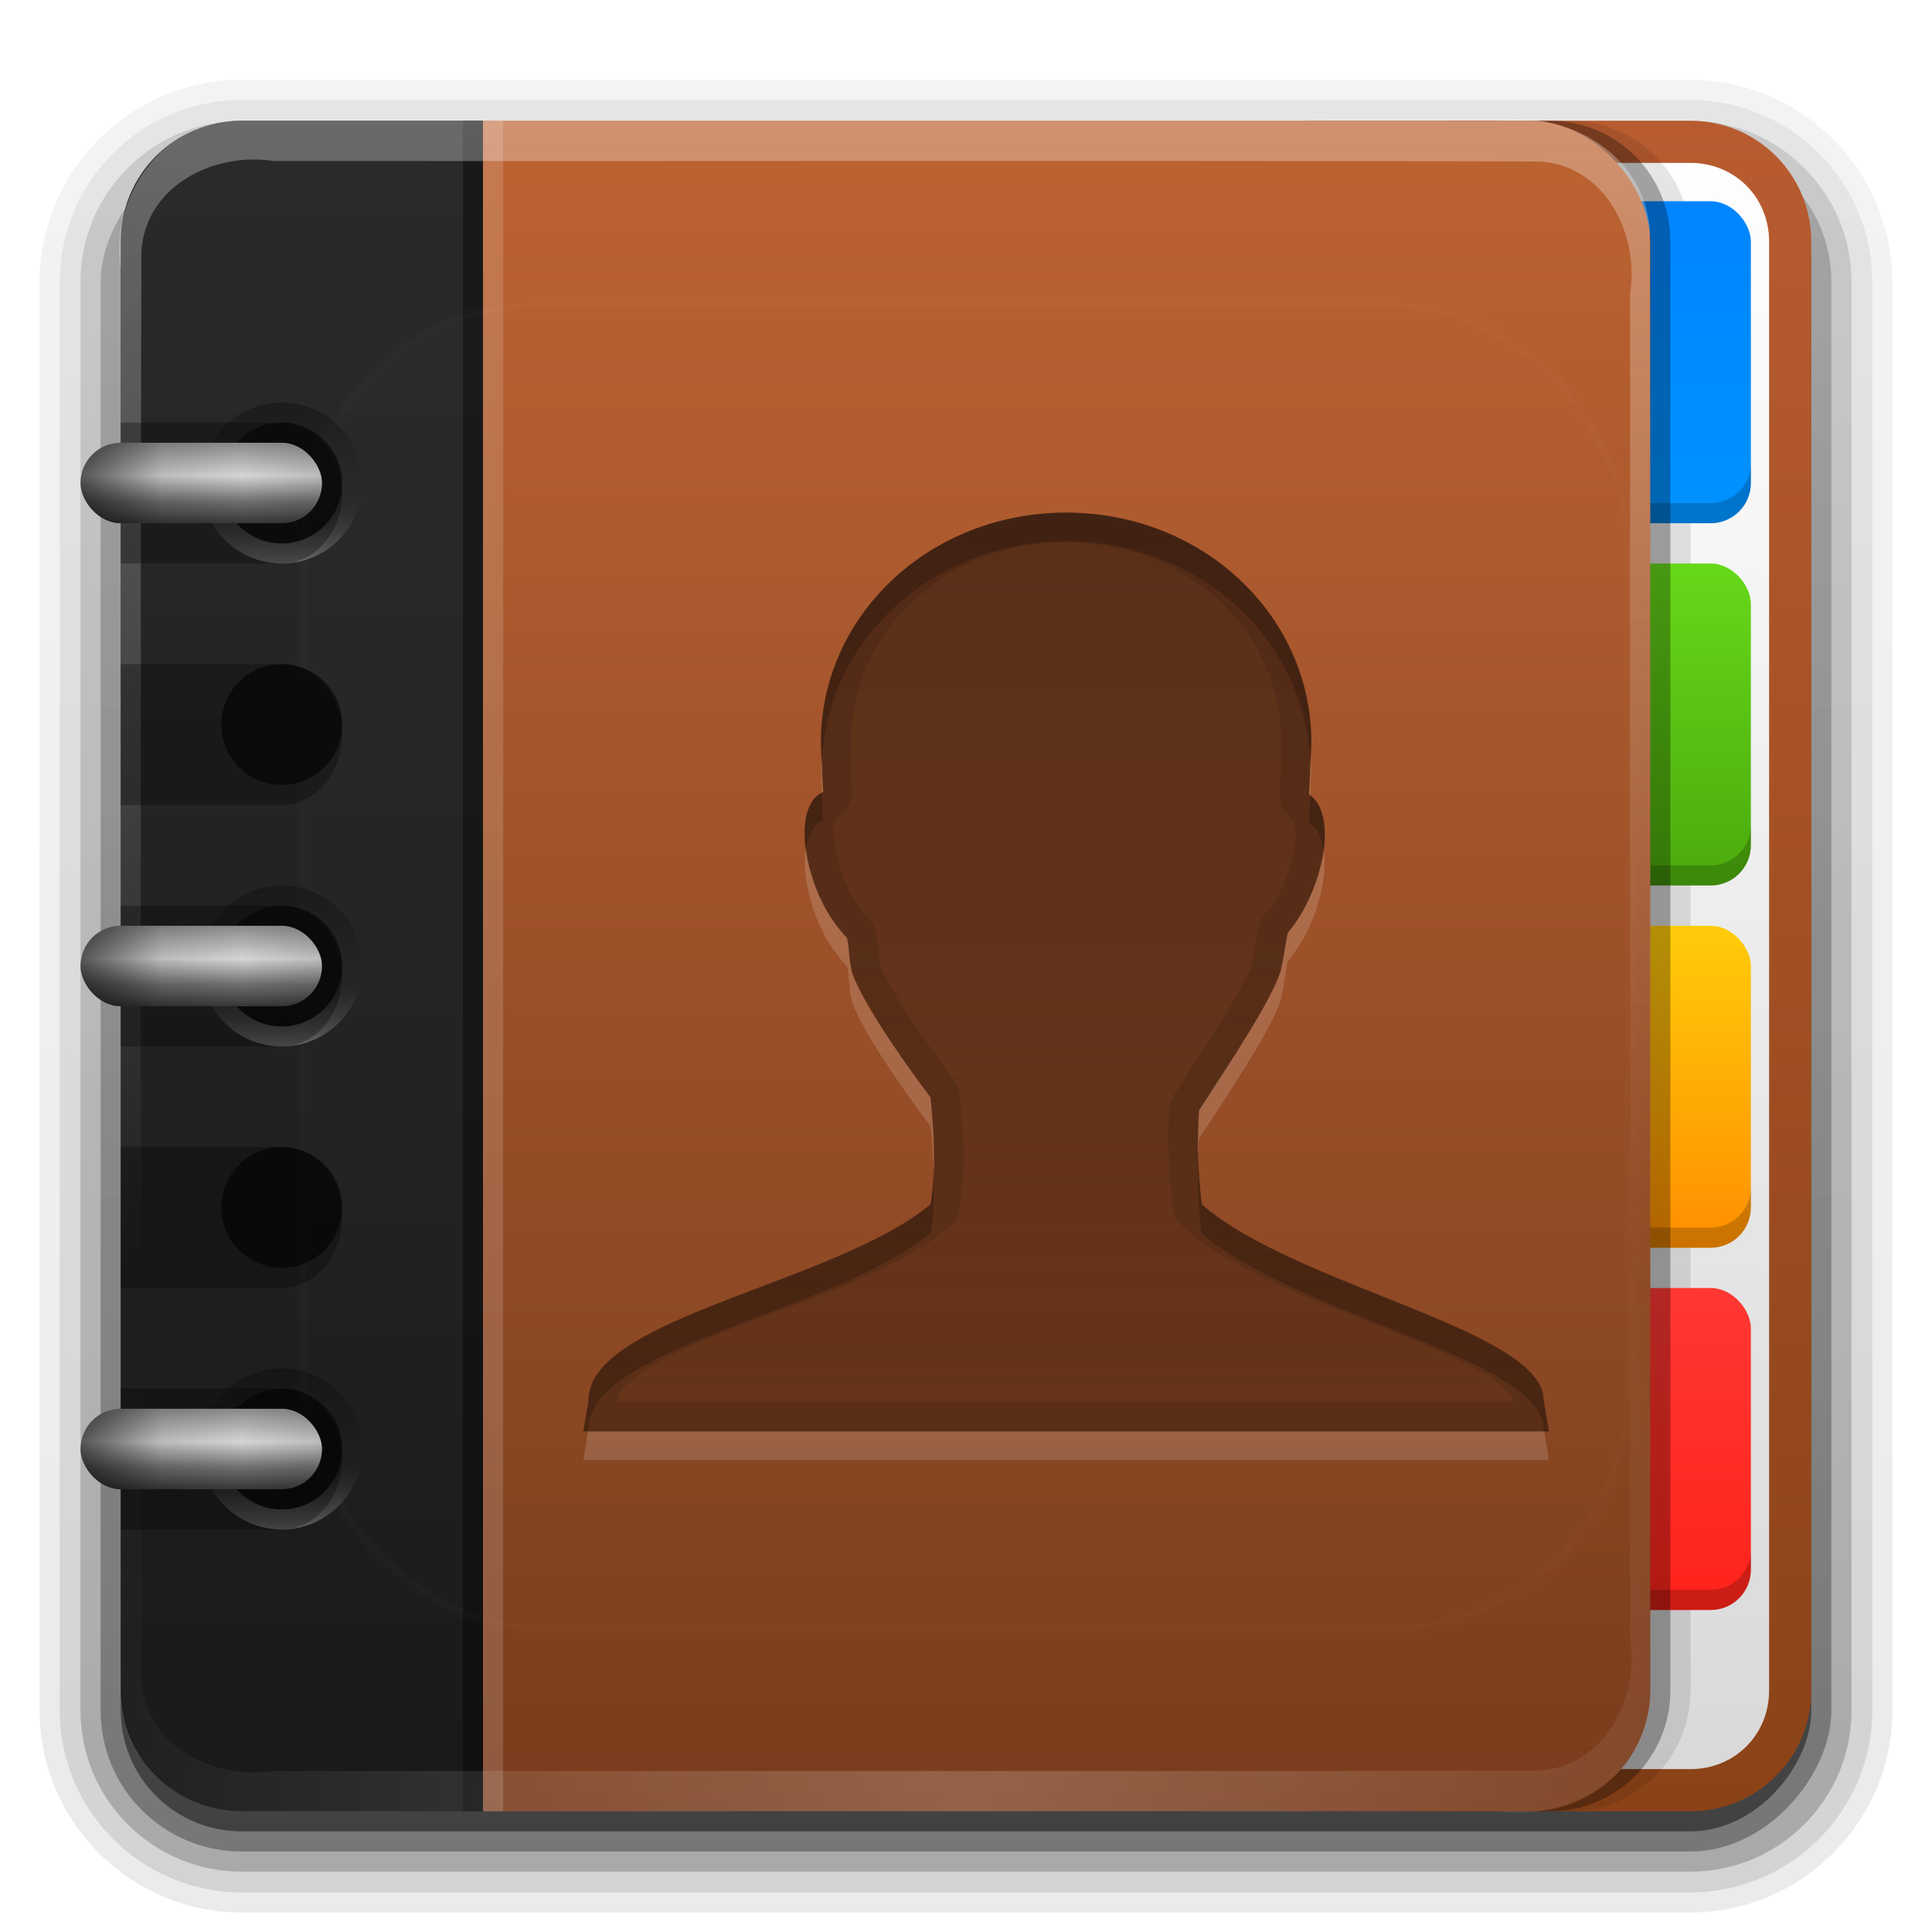 <?xml version="1.0" encoding="UTF-8" standalone="no"?>
<svg
   xmlns:dc="http://purl.org/dc/elements/1.1/"
   xmlns:cc="http://creativecommons.org/ns#"
   xmlns:rdf="http://www.w3.org/1999/02/22-rdf-syntax-ns#"
   xmlns:svg="http://www.w3.org/2000/svg"
   xmlns="http://www.w3.org/2000/svg"
   xmlns:xlink="http://www.w3.org/1999/xlink"
   xmlns:sodipodi="http://sodipodi.sourceforge.net/DTD/sodipodi-0.dtd"
   xmlns:inkscape="http://www.inkscape.org/namespaces/inkscape"
   id="svg2408"
   height="96"
   width="96"
   version="1.0"
   sodipodi:docname="gnome-contacts.svg"
   inkscape:version="0.92.2 2405546, 2018-03-11">
  <sodipodi:namedview
     pagecolor="#ffffff"
     bordercolor="#666666"
     borderopacity="1"
     objecttolerance="10"
     gridtolerance="10"
     guidetolerance="10"
     inkscape:pageopacity="0"
     inkscape:pageshadow="2"
     inkscape:window-width="1920"
     inkscape:window-height="1011"
     id="namedview129"
     showgrid="false"
     inkscape:zoom="0.86915209"
     inkscape:cx="-107.84374"
     inkscape:cy="165.82311"
     inkscape:window-x="0"
     inkscape:window-y="32"
     inkscape:window-maximized="1"
     inkscape:current-layer="svg2408" />
  <defs
     id="defs2410">
    <linearGradient
       id="linearGradient1041">
      <stop
         id="stop1037"
         style="stop-color:#5a250b;stop-opacity:1"
         offset="0" />
      <stop
         id="stop1039"
         style="stop-color:#573115;stop-opacity:1"
         offset="1" />
    </linearGradient>
    <linearGradient
       id="linearGradient956">
      <stop
         id="stop952"
         style="stop-color:#ff2319;stop-opacity:1"
         offset="0" />
      <stop
         id="stop954"
         style="stop-color:#ff3733;stop-opacity:1"
         offset="1" />
    </linearGradient>
    <linearGradient
       id="linearGradient3814">
      <stop
         offset="0"
         style="stop-color:#0092ff;stop-opacity:1"
         id="stop3816" />
      <stop
         offset="1"
         style="stop-color:#0085ff;stop-opacity:1"
         id="stop3818" />
    </linearGradient>
    <linearGradient
       id="linearGradient3806">
      <stop
         offset="0"
         style="stop-color:#4baa0c;stop-opacity:1"
         id="stop3808" />
      <stop
         offset="1"
         style="stop-color:#66d819;stop-opacity:1"
         id="stop3810" />
    </linearGradient>
    <linearGradient
       id="linearGradient3785">
      <stop
         offset="0"
         style="stop-color:#ff8e00;stop-opacity:1"
         id="stop3787" />
      <stop
         offset="1"
         style="stop-color:#ffcc0a;stop-opacity:1"
         id="stop3789" />
    </linearGradient>
    <linearGradient
       id="linearGradient3766">
      <stop
         offset="0"
         style="stop-color:#d9d9d9;stop-opacity:1"
         id="stop3768" />
      <stop
         offset="1"
         style="stop-color:#fefefe;stop-opacity:1"
         id="stop3770" />
    </linearGradient>
    <linearGradient
       id="linearGradient3746">
      <stop
         offset="0"
         style="stop-color:#8b4217;stop-opacity:1"
         id="stop3748" />
      <stop
         offset="1"
         style="stop-color:#b85c30;stop-opacity:1"
         id="stop3751" />
    </linearGradient>
    <linearGradient
       id="linearGradient3778">
      <stop
         offset="0"
         style="stop-color:#000000;stop-opacity:1"
         id="stop3780" />
      <stop
         offset="0.5"
         style="stop-color:#000000;stop-opacity:0"
         id="stop3786" />
      <stop
         offset="1"
         style="stop-color:#fefefe;stop-opacity:1"
         id="stop3782" />
    </linearGradient>
    <linearGradient
       id="linearGradient3761">
      <stop
         offset="0"
         style="stop-color:#000000;stop-opacity:1"
         id="stop3763" />
      <stop
         offset="0.5"
         style="stop-color:#000000;stop-opacity:0.194"
         id="stop3769" />
      <stop
         offset="1"
         style="stop-color:#000000;stop-opacity:0"
         id="stop3765" />
    </linearGradient>
    <linearGradient
       id="linearGradient3745">
      <stop
         offset="0"
         style="stop-color:#8a8a8a;stop-opacity:1"
         id="stop3747" />
      <stop
         offset="0.41"
         style="stop-color:#d5d5d5;stop-opacity:1"
         id="stop3753" />
      <stop
         offset="0.727"
         style="stop-color:#6f6f6f;stop-opacity:1"
         id="stop3755" />
      <stop
         offset="1"
         style="stop-color:#373737;stop-opacity:1"
         id="stop3749" />
    </linearGradient>
    <linearGradient
       id="linearGradient3640">
      <stop
         offset="0"
         style="stop-color:#1a1a1a;stop-opacity:1"
         id="stop3642" />
      <stop
         offset="1"
         style="stop-color:#2a2a2a;stop-opacity:1"
         id="stop3644" />
    </linearGradient>
    <linearGradient
       id="linearGradient3627">
      <stop
         offset="0"
         style="stop-color:#793c1c;stop-opacity:1"
         id="stop3629" />
      <stop
         offset="1"
         style="stop-color:#bd6332;stop-opacity:1"
         id="stop3631" />
    </linearGradient>
    <linearGradient
       gradientTransform="scale(1.006,0.994)"
       gradientUnits="userSpaceOnUse"
       id="ButtonShadow"
       y2="7.017"
       x2="45.448"
       y1="92.54"
       x1="45.448">
      <stop
         offset="0"
         style="stop-color:#000000;stop-opacity:1"
         id="stop3750" />
      <stop
         offset="1"
         style="stop-color:#000000;stop-opacity:0.588"
         id="stop3752" />
    </linearGradient>
    <linearGradient
       id="linearGradient3737">
      <stop
         offset="0"
         style="stop-color:#fefefe;stop-opacity:1"
         id="stop3739" />
      <stop
         offset="1"
         style="stop-color:#fefefe;stop-opacity:0"
         id="stop3741" />
    </linearGradient>
    <filter
       id="filter3174"
       color-interpolation-filters="sRGB">
      <feGaussianBlur
         stdDeviation="1.71"
         id="feGaussianBlur3176" />
    </filter>
    <filter
       id="filter3794"
       color-interpolation-filters="sRGB"
       height="1.384"
       width="1.384"
       y="-0.192"
       x="-0.192">
      <feGaussianBlur
         stdDeviation="5.28"
         id="feGaussianBlur3796" />
    </filter>
    <linearGradient
       gradientUnits="userSpaceOnUse"
       xlink:href="#linearGradient3737"
       id="linearGradient3613"
       y2="138.661"
       x2="48"
       y1="20.221"
       x1="48" />
    <clipPath
       id="clipPath3613">
      <rect
         style="fill:#fefefe;fill-opacity:1;fill-rule:nonzero;stroke:none"
         id="rect3615"
         y="6"
         x="6"
         ry="6"
         rx="6"
         height="84"
         width="84" />
    </clipPath>
    <linearGradient
       gradientUnits="userSpaceOnUse"
       xlink:href="#linearGradient3627"
       id="linearGradient3633"
       y2="5.979"
       x2="54.75"
       y1="90"
       x1="54.75" />
    <linearGradient
       gradientUnits="userSpaceOnUse"
       xlink:href="#linearGradient3640"
       id="linearGradient3646"
       y2="8"
       x2="16"
       y1="88"
       x1="16" />
    <linearGradient
       gradientUnits="userSpaceOnUse"
       xlink:href="#linearGradient3745"
       id="linearGradient3751"
       y2="26"
       x2="9"
       y1="22"
       x1="9" />
    <linearGradient
       spreadMethod="reflect"
       gradientUnits="userSpaceOnUse"
       xlink:href="#linearGradient3761"
       id="linearGradient3767"
       y2="24"
       x2="12"
       y1="24"
       x1="4" />
    <linearGradient
       gradientTransform="matrix(0,1,1,0,-10,10)"
       gradientUnits="userSpaceOnUse"
       xlink:href="#linearGradient3778"
       id="linearGradient3784"
       y2="24"
       x2="18"
       y1="24"
       x1="10" />
    <linearGradient
       gradientTransform="matrix(1.006,0,0,0.994,100,0)"
       gradientUnits="userSpaceOnUse"
       id="ButtonShadow-0"
       y2="7.017"
       x2="45.448"
       y1="92.54"
       x1="45.448">
      <stop
         offset="0"
         style="stop-color:#000000;stop-opacity:1"
         id="stop3750-8" />
      <stop
         offset="1"
         style="stop-color:#000000;stop-opacity:0.588"
         id="stop3752-5" />
    </linearGradient>
    <linearGradient
       gradientTransform="matrix(1.024,0,0,1.012,-1.143,-98.071)"
       gradientUnits="userSpaceOnUse"
       xlink:href="#ButtonShadow-0"
       id="linearGradient3780"
       y2="90.239"
       x2="32.251"
       y1="6.132"
       x1="32.251" />
    <linearGradient
       gradientTransform="matrix(1.024,0,0,1.012,-1.143,-98.071)"
       gradientUnits="userSpaceOnUse"
       xlink:href="#ButtonShadow-0"
       id="linearGradient3772"
       y2="90.239"
       x2="32.251"
       y1="6.132"
       x1="32.251" />
    <linearGradient
       gradientTransform="matrix(1.024,0,0,1.012,-1.143,-98.071)"
       gradientUnits="userSpaceOnUse"
       xlink:href="#ButtonShadow-0"
       id="linearGradient3725"
       y2="90.239"
       x2="32.251"
       y1="6.132"
       x1="32.251" />
    <linearGradient
       gradientTransform="translate(0,-97)"
       gradientUnits="userSpaceOnUse"
       xlink:href="#ButtonShadow-0"
       id="linearGradient3721"
       y2="90.239"
       x2="32.251"
       y1="6.132"
       x1="32.251" />
    <linearGradient
       gradientTransform="matrix(1.024,0,0,1.012,-1.143,-98.071)"
       gradientUnits="userSpaceOnUse"
       xlink:href="#ButtonShadow-0"
       id="linearGradient3059"
       y2="90.239"
       x2="32.251"
       y1="6.132"
       x1="32.251" />
    <linearGradient
       gradientUnits="userSpaceOnUse"
       xlink:href="#linearGradient3737"
       id="linearGradient3741"
       y2="63.893"
       x2="36.357"
       y1="6"
       x1="36.357" />
    <radialGradient
       gradientTransform="matrix(1.157,0,0,0.996,-7.551,0.197)"
       gradientUnits="userSpaceOnUse"
       xlink:href="#linearGradient3737"
       id="radialGradient3744"
       fy="90.172"
       fx="48"
       r="42"
       cy="90.172"
       cx="48" />
    <linearGradient
       gradientUnits="userSpaceOnUse"
       xlink:href="#linearGradient3746"
       id="linearGradient3755"
       y2="5.979"
       x2="54.75"
       y1="90"
       x1="54.75" />
    <linearGradient
       gradientUnits="userSpaceOnUse"
       xlink:href="#linearGradient3766"
       id="linearGradient3773"
       y2="8"
       x2="88"
       y1="88"
       x1="88" />
    <linearGradient
       gradientTransform="translate(0,36)"
       gradientUnits="userSpaceOnUse"
       xlink:href="#linearGradient3785"
       id="linearGradient3791"
       y2="9.969"
       x2="83"
       y1="26"
       x1="83" />
    <linearGradient
       gradientUnits="userSpaceOnUse"
       xlink:href="#linearGradient3806"
       id="linearGradient3812"
       y2="28"
       x2="84"
       y1="44"
       x1="84" />
    <linearGradient
       gradientTransform="translate(0,-36)"
       gradientUnits="userSpaceOnUse"
       xlink:href="#linearGradient3814"
       id="linearGradient3820"
       y2="45.969"
       x2="84"
       y1="62"
       x1="84" />
    <filter
       id="filter3850"
       color-interpolation-filters="sRGB">
      <feGaussianBlur
         stdDeviation="0.465"
         id="feGaussianBlur3852" />
    </filter>
    <linearGradient
       gradientTransform="translate(-3e-6,54)"
       gradientUnits="userSpaceOnUse"
       xlink:href="#linearGradient956"
       id="linearGradient3791-3"
       y2="9.969"
       x2="83"
       y1="26"
       x1="83" />
    <linearGradient
       gradientTransform="matrix(0.588,0,0,0.6,-134.731,31.723)"
       gradientUnits="userSpaceOnUse"
       xlink:href="#linearGradient3853-5"
       id="linearGradient3996"
       y2="80"
       x2="56"
       y1="16"
       x1="56" />
    <linearGradient
       id="linearGradient3853-5">
      <stop
         offset="0"
         style="stop-color:#000000;stop-opacity:1"
         id="stop3855-0" />
      <stop
         offset="1"
         style="stop-color:#313131;stop-opacity:1"
         id="stop3857-4" />
    </linearGradient>
    <linearGradient
       gradientTransform="matrix(0.883,0,0,0.9,-71.968,7.792)"
       gradientUnits="userSpaceOnUse"
       xlink:href="#linearGradient3853-5"
       id="linearGradient3111"
       y2="80"
       x2="56"
       y1="16"
       x1="56" />
    <linearGradient
       gradientTransform="matrix(0.588,0,0,0.6,-91.731,31.723)"
       gradientUnits="userSpaceOnUse"
       xlink:href="#linearGradient3853-5"
       id="linearGradient4004"
       y2="80"
       x2="56"
       y1="16"
       x1="56" />
    <linearGradient
       gradientTransform="matrix(0.942,0,0,0.935,7.254,-50.263)"
       gradientUnits="userSpaceOnUse"
       xlink:href="#linearGradient1041"
       id="linearGradient3111-5"
       y2="80"
       x2="56"
       y1="16"
       x1="56" />
    <linearGradient
       inkscape:collect="always"
       xlink:href="#linearGradient4028"
       id="linearGradient3122"
       gradientUnits="userSpaceOnUse"
       gradientTransform="matrix(3.826,0,0,3.826,-47.361,-129.489)"
       x1="45.622"
       y1="40.778"
       x2="45.622"
       y2="56" />
    <linearGradient
       id="linearGradient4028">
      <stop
         id="stop4030"
         style="stop-color:#000000;stop-opacity:0.809"
         offset="0" />
      <stop
         id="stop4032"
         style="stop-color:#000000;stop-opacity:0.435"
         offset="1" />
    </linearGradient>
  </defs>
  <g
     style="display:none"
     id="layer2">
    <rect
       style="opacity:0.9;fill:url(#ButtonShadow);fill-opacity:1;fill-rule:nonzero;stroke:none;filter:url(#filter3174)"
       id="rect3745"
       y="7"
       x="5"
       ry="6"
       rx="6"
       height="85"
       width="86" />
  </g>
  <g
     style="display:inline"
     id="layer6">
    <path
       style="opacity:0.08;fill:url(#linearGradient3059);fill-opacity:1;fill-rule:nonzero;stroke:none;display:inline"
       id="path3786"
       transform="scale(1,-1)"
       d="m 12,-95.031 c -5.511,0 -10.031,4.52 -10.031,10.031 l 0,71 c 0,5.511 4.52,10.031 10.031,10.031 l 72,0 c 5.511,0 10.031,-4.52 10.031,-10.031 l 0,-71 c 0,-5.511 -4.52,-10.031 -10.031,-10.031 l -72,0 z" />
    <path
       style="opacity:0.1;fill:url(#linearGradient3780);fill-opacity:1;fill-rule:nonzero;stroke:none;display:inline"
       id="path3778"
       transform="scale(1,-1)"
       d="m 12,-94.031 c -4.972,0 -9.031,4.06 -9.031,9.031 l 0,71 c 0,4.972 4.06,9.031 9.031,9.031 l 72,0 c 4.972,0 9.031,-4.06 9.031,-9.031 l 0,-71 c 0,-4.972 -4.06,-9.031 -9.031,-9.031 l -72,0 z" />
    <path
       style="opacity:0.2;fill:url(#linearGradient3772);fill-opacity:1;fill-rule:nonzero;stroke:none;display:inline"
       id="path3770"
       transform="scale(1,-1)"
       d="m 12,-93 c -4.409,0 -8,3.591 -8,8 l 0,71 c 0,4.409 3.591,8 8,8 l 72,0 c 4.409,0 8,-3.591 8,-8 l 0,-71 c 0,-4.409 -3.591,-8 -8,-8 l -72,0 z" />
    <rect
       style="opacity:0.3;fill:url(#linearGradient3725);fill-opacity:1;fill-rule:nonzero;stroke:none;display:inline"
       id="rect3723"
       transform="scale(1,-1)"
       y="-92"
       x="5"
       ry="7"
       rx="7"
       height="85"
       width="86" />
    <rect
       style="opacity:0.45;fill:url(#linearGradient3721);fill-opacity:1;fill-rule:nonzero;stroke:none;display:inline"
       id="rect3716"
       transform="scale(1,-1)"
       y="-91"
       x="6"
       ry="6"
       rx="6"
       height="84"
       width="84" />
  </g>
  <g
     id="layer1">
    <path
       style="fill:url(#linearGradient3755);fill-opacity:1;fill-rule:nonzero;stroke:none"
       id="rect3717"
       d="m 72,6 v 84 h 12 c 3.324,0 6,-2.676 6,-6 V 12 C 90,8.676 87.324,6 84,6 Z" />
    <path
       style="fill:url(#linearGradient3773);fill-opacity:1;fill-rule:nonzero;stroke:none"
       id="path3729"
       d="m 74.094,8.094 v 79.812 H 84 c 2.197,0 3.906,-1.709 3.906,-3.906 V 12 C 87.906,9.803 86.197,8.094 84,8.094 Z" />
    <path
       style="opacity:0.1;fill:#000000;fill-opacity:1;fill-rule:nonzero;stroke:none"
       id="path3764"
       d="m 66,6 v 84 h 12 c 3.324,0 6,-2.676 6,-6 V 12 C 84,8.676 81.324,6 78,6 Z" />
    <rect
       style="color:#000000;display:inline;overflow:visible;visibility:visible;fill:url(#linearGradient3820);fill-opacity:1;fill-rule:nonzero;stroke:none;stroke-width:1;marker:none;enable-background:accumulate"
       id="rect3779"
       y="10"
       x="79"
       ry="2"
       rx="2"
       height="16"
       width="8" />
    <path
       style="color:#000000;display:inline;overflow:visible;visibility:visible;opacity:0.2;fill:#000000;fill-opacity:1;fill-rule:nonzero;stroke:none;stroke-width:1;marker:none;enable-background:accumulate"
       id="path3804"
       d="m 79,23 v 1 c 0,1.108 0.892,2 2,2 h 4 c 1.108,0 2,-0.892 2,-2 v -1 c 0,1.108 -0.892,2 -2,2 h -4 c -1.108,0 -2,-0.892 -2,-2 z" />
    <rect
       style="color:#000000;display:inline;overflow:visible;visibility:visible;fill:url(#linearGradient3791);fill-opacity:1;fill-rule:nonzero;stroke:none;stroke-width:1;marker:none;enable-background:accumulate"
       id="rect3775"
       y="46"
       x="79"
       ry="2"
       rx="2"
       height="16"
       width="8" />
    <path
       style="color:#000000;display:inline;overflow:visible;visibility:visible;opacity:0.2;fill:#000000;fill-opacity:1;fill-rule:nonzero;stroke:none;stroke-width:1;marker:none;enable-background:accumulate"
       id="rect3793"
       d="m 79,59 v 1 c 0,1.108 0.892,2 2,2 h 4 c 1.108,0 2,-0.892 2,-2 v -1 c 0,1.108 -0.892,2 -2,2 h -4 c -1.108,0 -2,-0.892 -2,-2 z" />
    <rect
       style="color:#000000;display:inline;overflow:visible;visibility:visible;fill:url(#linearGradient3812);fill-opacity:1;fill-rule:nonzero;stroke:none;stroke-width:1;marker:none;enable-background:accumulate"
       id="rect3777"
       y="28"
       x="79"
       ry="2"
       rx="2"
       height="16"
       width="8" />
    <path
       style="color:#000000;display:inline;overflow:visible;visibility:visible;opacity:0.2;fill:#000000;fill-opacity:1;fill-rule:nonzero;stroke:none;stroke-width:1;marker:none;enable-background:accumulate"
       id="path3802"
       d="m 79,41 v 1 c 0,1.108 0.892,2 2,2 h 4 c 1.108,0 2,-0.892 2,-2 v -1 c 0,1.108 -0.892,2 -2,2 h -4 c -1.108,0 -2,-0.892 -2,-2 z" />
    <rect
       style="color:#000000;display:inline;overflow:visible;visibility:visible;fill:url(#linearGradient3791-3);fill-opacity:1;fill-rule:nonzero;stroke:none;stroke-width:1;marker:none;enable-background:accumulate"
       id="rect3775-5"
       y="64"
       x="79"
       ry="2"
       rx="2"
       height="16"
       width="8" />
    <path
       style="opacity:0.3;fill:#000000;fill-opacity:1;fill-rule:nonzero;stroke:none"
       id="path3759"
       d="m 65,6 v 84 h 12 c 3.324,0 6,-2.676 6,-6 V 12 C 83,8.676 80.324,6 77,6 Z" />
    <path
       style="color:#000000;display:inline;overflow:visible;visibility:visible;opacity:0.2;fill:#000000;fill-opacity:1;fill-rule:nonzero;stroke:none;stroke-width:1;marker:none;enable-background:accumulate"
       id="rect3793-3"
       d="m 79,77 v 1 c 0,1.108 0.892,2 2,2 h 4 c 1.108,0 2,-0.892 2,-2 v -1 c 0,1.108 -0.892,2 -2,2 h -4 c -1.108,0 -2,-0.892 -2,-2 z" />
    <rect
       style="fill:url(#linearGradient3633);fill-opacity:1;fill-rule:nonzero;stroke:none"
       id="rect2419"
       y="6"
       x="6"
       ry="6"
       rx="6"
       height="84"
       width="76" />
    <rect
       style="opacity:0.15;fill:#fefefe;fill-opacity:1;stroke:none"
       id="rect3650"
       y="6"
       x="24"
       height="84"
       width="1" />
    <path
       style="fill:url(#linearGradient3646);fill-opacity:1;stroke:none"
       id="rect3635"
       d="M 12,6 C 8.676,6 6,8.676 6,12 v 72 c 0,3.324 2.676,6 6,6 H 24 V 6 Z" />
    <rect
       style="opacity:0.4;fill:#000000;fill-opacity:1;stroke:none"
       id="rect3648"
       y="6"
       x="23"
       height="84"
       width="1" />
    <path
       style="opacity:0.3;fill:url(#linearGradient3741);fill-opacity:1;fill-rule:nonzero;stroke:none"
       id="rect3728"
       d="M 12,6 C 8.15,5.865 5.431,9.743 6,13.356 6.018,37.067 5.964,60.781 6.027,84.491 5.169,86.789 10.52,90.3 9.312,89.219 6.107,87.23 7.19,83.196 7,80.061 7.017,57.536 6.966,35.009 7.026,12.485 7.234,9.226 10.639,7.543 13.582,8 34.56,8.017 55.538,7.966 76.515,8.026 79.774,8.234 81.457,11.639 81,14.582 c -0.023,23.652 0.047,47.307 -0.035,70.957 0.413,2.431 -5.153,5.528 -1.088,2.991 C 82.941,86.014 81.766,81.82 82,78.383 81.979,56.051 82.041,33.716 81.969,11.385 81.718,7.651 77.868,5.485 74.418,6 53.612,6 32.806,6 12,6 Z" />
    <path
       style="opacity:0.2;fill:url(#radialGradient3744);fill-opacity:1;fill-rule:nonzero;stroke:none"
       id="path3615"
       d="M 12,90 C 8.15,90.135 5.431,86.257 6,82.644 6.018,58.933 5.964,35.219 6.027,11.509 5.169,9.211 10.52,5.7 9.312,6.781 6.107,8.77 7.19,12.804 7,15.939 7.017,38.464 6.966,60.991 7.026,83.515 7.234,86.774 10.639,88.457 13.582,88 34.56,87.983 55.538,88.034 76.515,87.974 79.774,87.766 81.457,84.361 81,81.418 80.977,57.766 81.047,34.11 80.965,10.46 81.378,8.029 75.812,4.932 79.877,7.469 82.941,9.986 81.766,14.18 82,17.617 81.979,39.949 82.041,62.284 81.969,84.615 81.718,88.349 77.868,90.515 74.418,90 53.612,90 32.806,90 12,90 Z" />
  </g>
  <g
     id="layer5"
     transform="translate(38)">
    <rect
       style="opacity:0.1;fill:url(#linearGradient3613);fill-opacity:1;fill-rule:nonzero;stroke:#fefefe;stroke-width:0.5;stroke-linecap:round;stroke-linejoin:miter;stroke-miterlimit:4;stroke-dasharray:none;stroke-dashoffset:0;stroke-opacity:1;filter:url(#filter3794)"
       id="rect3171"
       clip-path="url(#clipPath3613)"
       y="15"
       x="15"
       ry="12"
       rx="12"
       height="66"
       width="66"
       transform="translate(-38)" />
  </g>
  <g
     id="layer4">
    <g
       id="g3799">
      <path
         style="opacity:0.3;fill:url(#linearGradient3784);fill-opacity:1;stroke:none"
         id="path3773"
         d="m 10,24 c 0,-2.209 1.791,-4 4,-4 2.209,0 4,1.791 4,4 0,2.209 -1.791,4 -4,4 -2.209,0 -4,-1.791 -4,-4 z m 1,0 c 0,1.657 1.343,3 3,3 1.657,0 3,-1.343 3,-3 0,-1.657 -1.343,-3 -3,-3 -1.657,0 -3,1.343 -3,3 z" />
      <path
         style="opacity:0.3;fill:#000000;fill-opacity:1;stroke:none"
         id="path3792"
         d="m 6,21 0,7 8,0 c 1.646,0 3,-1.579 3,-3.5 C 17,22.579 15.646,21 14,21 l -8,0 z" />
      <path
         style="opacity:0.6;fill:#000000;fill-opacity:1;stroke:none"
         id="path3771"
         d="m 17,24 a 3,3 0 1 1 -6,0 3,3 0 1 1 6,0 z" />
      <rect
         style="fill:url(#linearGradient3751);fill-opacity:1;stroke:none"
         id="rect3733"
         y="22"
         x="4"
         ry="2"
         rx="2"
         height="4"
         width="12" />
      <rect
         style="opacity:0.6;fill:url(#linearGradient3767);fill-opacity:1;stroke:none"
         id="rect3759"
         y="22"
         x="4"
         ry="2"
         rx="2"
         height="4"
         width="12" />
    </g>
    <use
       xlink:href="#g3799"
       height="96"
       width="96"
       y="0"
       x="0"
       id="use3806"
       transform="translate(0,12)" />
    <use
       xlink:href="#g3799"
       height="96"
       width="96"
       y="0"
       x="0"
       id="use3808"
       transform="translate(0,24)" />
    <use
       xlink:href="#g3799"
       height="96"
       width="96"
       y="0"
       x="0"
       id="use3810"
       transform="translate(0,36)" />
    <use
       xlink:href="#g3799"
       height="96"
       width="96"
       y="0"
       x="0"
       id="use3812"
       transform="translate(0,48)" />
  </g>
  <g
     id="g960"
     transform="matrix(0.784,0,0,0.784,-53.861,4.684)">
    <path
       style="display:inline;opacity:0.6;fill:url(#linearGradient3122);fill-opacity:1;stroke:none;stroke-width:1.82;enable-background:new"
       id="path3159"
       inkscape:connector-curvature="0"
       d="m 136.271,26.516 c -8.632,0 -15.551,6.501 -15.551,14.558 0.019,0.858 0.084,2.098 0.165,3.143 -1.476,0.627 -1.584,3.5 -0.331,6.452 0.497,1.171 1.13,2.07 1.82,2.812 0.168,0.83 0.124,1.202 0.331,2.151 0.578,1.735 2.858,5.134 4.963,7.941 0.206,2.155 0.421,4.331 0,6.783 -6.066,5.033 -21.695,7.197 -21.672,12.408 l -0.331,1.985 h 61.211 l -0.331,-1.985 c -0.025,-4.459 -15.68,-7.197 -21.672,-12.408 -0.242,-1.994 -0.289,-3.991 -0.165,-5.956 1.918,-2.96 4.484,-6.836 5.128,-8.768 0.231,-0.978 0.316,-1.639 0.496,-2.482 0.575,-0.696 1.065,-1.484 1.489,-2.482 1.19,-2.805 1.113,-5.482 -0.165,-6.287 0.075,-1.13 0.132,-2.333 0.165,-3.309 0,-8.057 -6.918,-14.558 -15.551,-14.558 z" />
    <path
       style="display:inline;opacity:0.1;fill:#000000;fill-opacity:1;stroke:none;stroke-width:1.82;enable-background:new"
       id="path4036"
       inkscape:connector-curvature="0"
       d="m 136.271,26.516 c -8.632,0 -15.525,6.501 -15.525,14.558 0.019,0.858 0.032,2.083 0.114,3.128 -1.476,0.627 -1.537,3.531 -0.284,6.483 0.497,1.171 1.13,2.044 1.82,2.787 0.168,0.83 0.077,1.213 0.284,2.161 0.578,1.735 2.899,5.155 5.004,7.962 0.206,2.155 0.421,4.315 0,6.767 -6.066,5.033 -21.69,7.187 -21.667,12.397 l -0.341,1.99 h 61.19 l -0.341,-1.99 c -0.025,-4.459 -15.675,-7.187 -21.667,-12.397 -0.242,-1.994 -0.294,-4.007 -0.171,-5.971 1.918,-2.96 4.531,-6.826 5.175,-8.758 0.231,-0.978 0.274,-1.66 0.455,-2.502 0.575,-0.696 1.055,-1.448 1.479,-2.445 1.19,-2.805 1.165,-5.508 -0.114,-6.312 0.075,-1.13 0.081,-2.322 0.114,-3.298 0,-8.057 -6.893,-14.558 -15.525,-14.558 z m 0,1.877 c 7.681,0 13.616,5.651 13.648,12.625 9e-5,0.019 0,0.038 0,0.057 -0.033,1.008 -0.045,2.154 -0.114,3.185 a 1.853,1.853 0 0 0 0.853,1.706 c 0.008,0.043 0.162,0.265 0.171,0.853 0.012,0.785 -0.23,1.927 -0.739,3.128 -0.357,0.842 -0.713,1.408 -1.194,1.99 a 1.853,1.853 0 0 0 -0.398,0.796 c -0.211,0.984 -0.256,1.605 -0.455,2.445 -0.23,0.637 -0.957,1.978 -1.877,3.469 -0.95,1.539 -2.046,3.227 -3.014,4.72 a 1.853,1.853 0 0 0 -0.341,0.91 c -0.13,2.075 -0.029,4.201 0.227,6.312 a 1.853,1.853 0 0 0 0.626,1.194 c 3.478,3.024 8.971,4.894 13.591,6.767 2.31,0.936 4.375,1.829 5.744,2.673 0.685,0.422 1.17,0.847 1.422,1.137 0.251,0.291 0.227,0.382 0.227,0.398 a 1.853,1.853 0 0 0 0.057,0.114 h -56.868 a 1.853,1.853 0 0 0 0.057,-0.114 c -0.002,-0.376 0.316,-1.009 1.649,-1.877 1.333,-0.868 3.39,-1.777 5.687,-2.673 4.593,-1.792 10.114,-3.494 13.648,-6.426 a 1.853,1.853 0 0 0 0.626,-1.08 c 0.469,-2.734 0.206,-5.128 0,-7.279 a 1.853,1.853 0 0 0 -0.341,-0.967 c -1.032,-1.376 -2.133,-2.896 -3.014,-4.265 -0.837,-1.301 -1.441,-2.402 -1.649,-2.957 -0.009,-0.039 0.007,-0.077 0,-0.114 -0.128,-0.66 -0.081,-0.982 -0.284,-1.99 a 1.853,1.853 0 0 0 -0.455,-0.91 c -0.582,-0.626 -1.073,-1.32 -1.479,-2.275 -0.537,-1.265 -0.769,-2.495 -0.739,-3.298 0.022,-0.603 0.133,-0.789 0.114,-0.796 a 1.853,1.853 0 0 0 1.024,-1.82 c -0.073,-0.929 -0.037,-2.082 -0.057,-2.957 0,-0.019 -9e-5,-0.038 0,-0.057 0.033,-6.974 5.967,-12.625 13.648,-12.625 z" />
    <path
       style="display:inline;opacity:0.2;fill:#000000;fill-opacity:1;stroke:none;stroke-width:1.82;enable-background:new"
       id="path4049"
       inkscape:connector-curvature="0"
       d="m 136.271,26.516 c -8.632,0 -15.525,6.501 -15.525,14.558 0.006,0.25 0.044,0.61 0.057,0.91 0.505,-7.625 7.168,-13.648 15.468,-13.648 8.321,0 14.993,6.054 15.468,13.705 0.014,-0.318 0.047,-0.68 0.057,-0.967 -10e-6,-8.057 -6.893,-14.558 -15.525,-14.558 z m -15.468,17.743 c -0.918,0.453 -1.233,1.825 -1.024,3.526 0.147,-0.857 0.478,-1.507 1.08,-1.763 -0.046,-0.589 -0.027,-1.153 -0.057,-1.763 z m 30.936,0.171 c -0.029,0.6 -0.017,1.159 -0.057,1.763 0.514,0.323 0.788,0.949 0.91,1.763 0.22,-1.622 -0.057,-2.965 -0.853,-3.526 z m -7.109,23.259 c -0.028,1.484 0.046,2.997 0.227,4.493 5.992,5.21 21.642,7.938 21.667,12.397 l 0.057,0.171 h 0.284 l -0.341,-1.99 c -0.025,-4.459 -15.675,-7.187 -21.667,-12.397 -0.108,-0.885 -0.195,-1.79 -0.227,-2.673 z m -16.776,0.398 c -0.026,0.729 -0.037,1.498 -0.171,2.275 -6.066,5.033 -21.69,7.187 -21.667,12.397 l -0.341,1.99 h 0.284 l 0.057,-0.171 c -0.023,-5.21 15.601,-7.364 21.667,-12.397 0.247,-1.442 0.232,-2.792 0.171,-4.095 z" />
    <path
       style="display:inline;opacity:0.15;fill:#fefefe;fill-opacity:1;stroke:none;stroke-width:1.82;enable-background:new"
       id="path4058"
       inkscape:connector-curvature="0"
       d="m 120.803,41.984 c -0.02,0.305 -0.057,0.6 -0.057,0.91 0.009,0.374 0.034,0.893 0.057,1.365 0.025,-0.012 0.031,-0.046 0.057,-0.057 -0.058,-0.741 -0.026,-1.487 -0.057,-2.218 z m 30.936,0.057 c -0.033,0.765 -0.004,1.533 -0.057,2.332 0.023,0.014 0.035,0.041 0.057,0.057 0.025,-0.522 0.041,-1.081 0.057,-1.535 0,-0.291 -0.039,-0.566 -0.057,-0.853 z m -31.96,5.744 c -0.213,1.242 0.055,2.973 0.796,4.72 0.497,1.171 1.13,2.044 1.82,2.787 0.168,0.83 0.077,1.213 0.284,2.161 0.578,1.735 2.899,5.155 5.004,7.962 0.085,0.888 0.128,1.76 0.171,2.673 0.057,-1.574 -0.029,-3.02 -0.171,-4.493 -2.105,-2.807 -4.426,-6.227 -5.004,-7.962 -0.207,-0.948 -0.117,-1.331 -0.284,-2.161 -0.69,-0.743 -1.323,-1.616 -1.82,-2.787 -0.426,-1.004 -0.685,-2 -0.796,-2.9 z m 32.813,0.171 c -0.115,0.852 -0.394,1.781 -0.796,2.73 -0.423,0.998 -0.904,1.749 -1.479,2.445 -0.181,0.842 -0.223,1.524 -0.455,2.502 -0.644,1.932 -3.257,5.797 -5.175,8.758 -0.069,1.093 -0.098,2.192 -0.057,3.298 0.009,-0.495 0.026,-0.987 0.057,-1.479 1.918,-2.96 4.531,-6.826 5.175,-8.758 0.231,-0.978 0.274,-1.66 0.455,-2.502 0.575,-0.696 1.055,-1.448 1.479,-2.445 0.712,-1.678 0.977,-3.336 0.796,-4.549 z m -46.632,36.794 -0.284,1.82 h 61.19 l -0.284,-1.82 z" />
  </g>
</svg>
